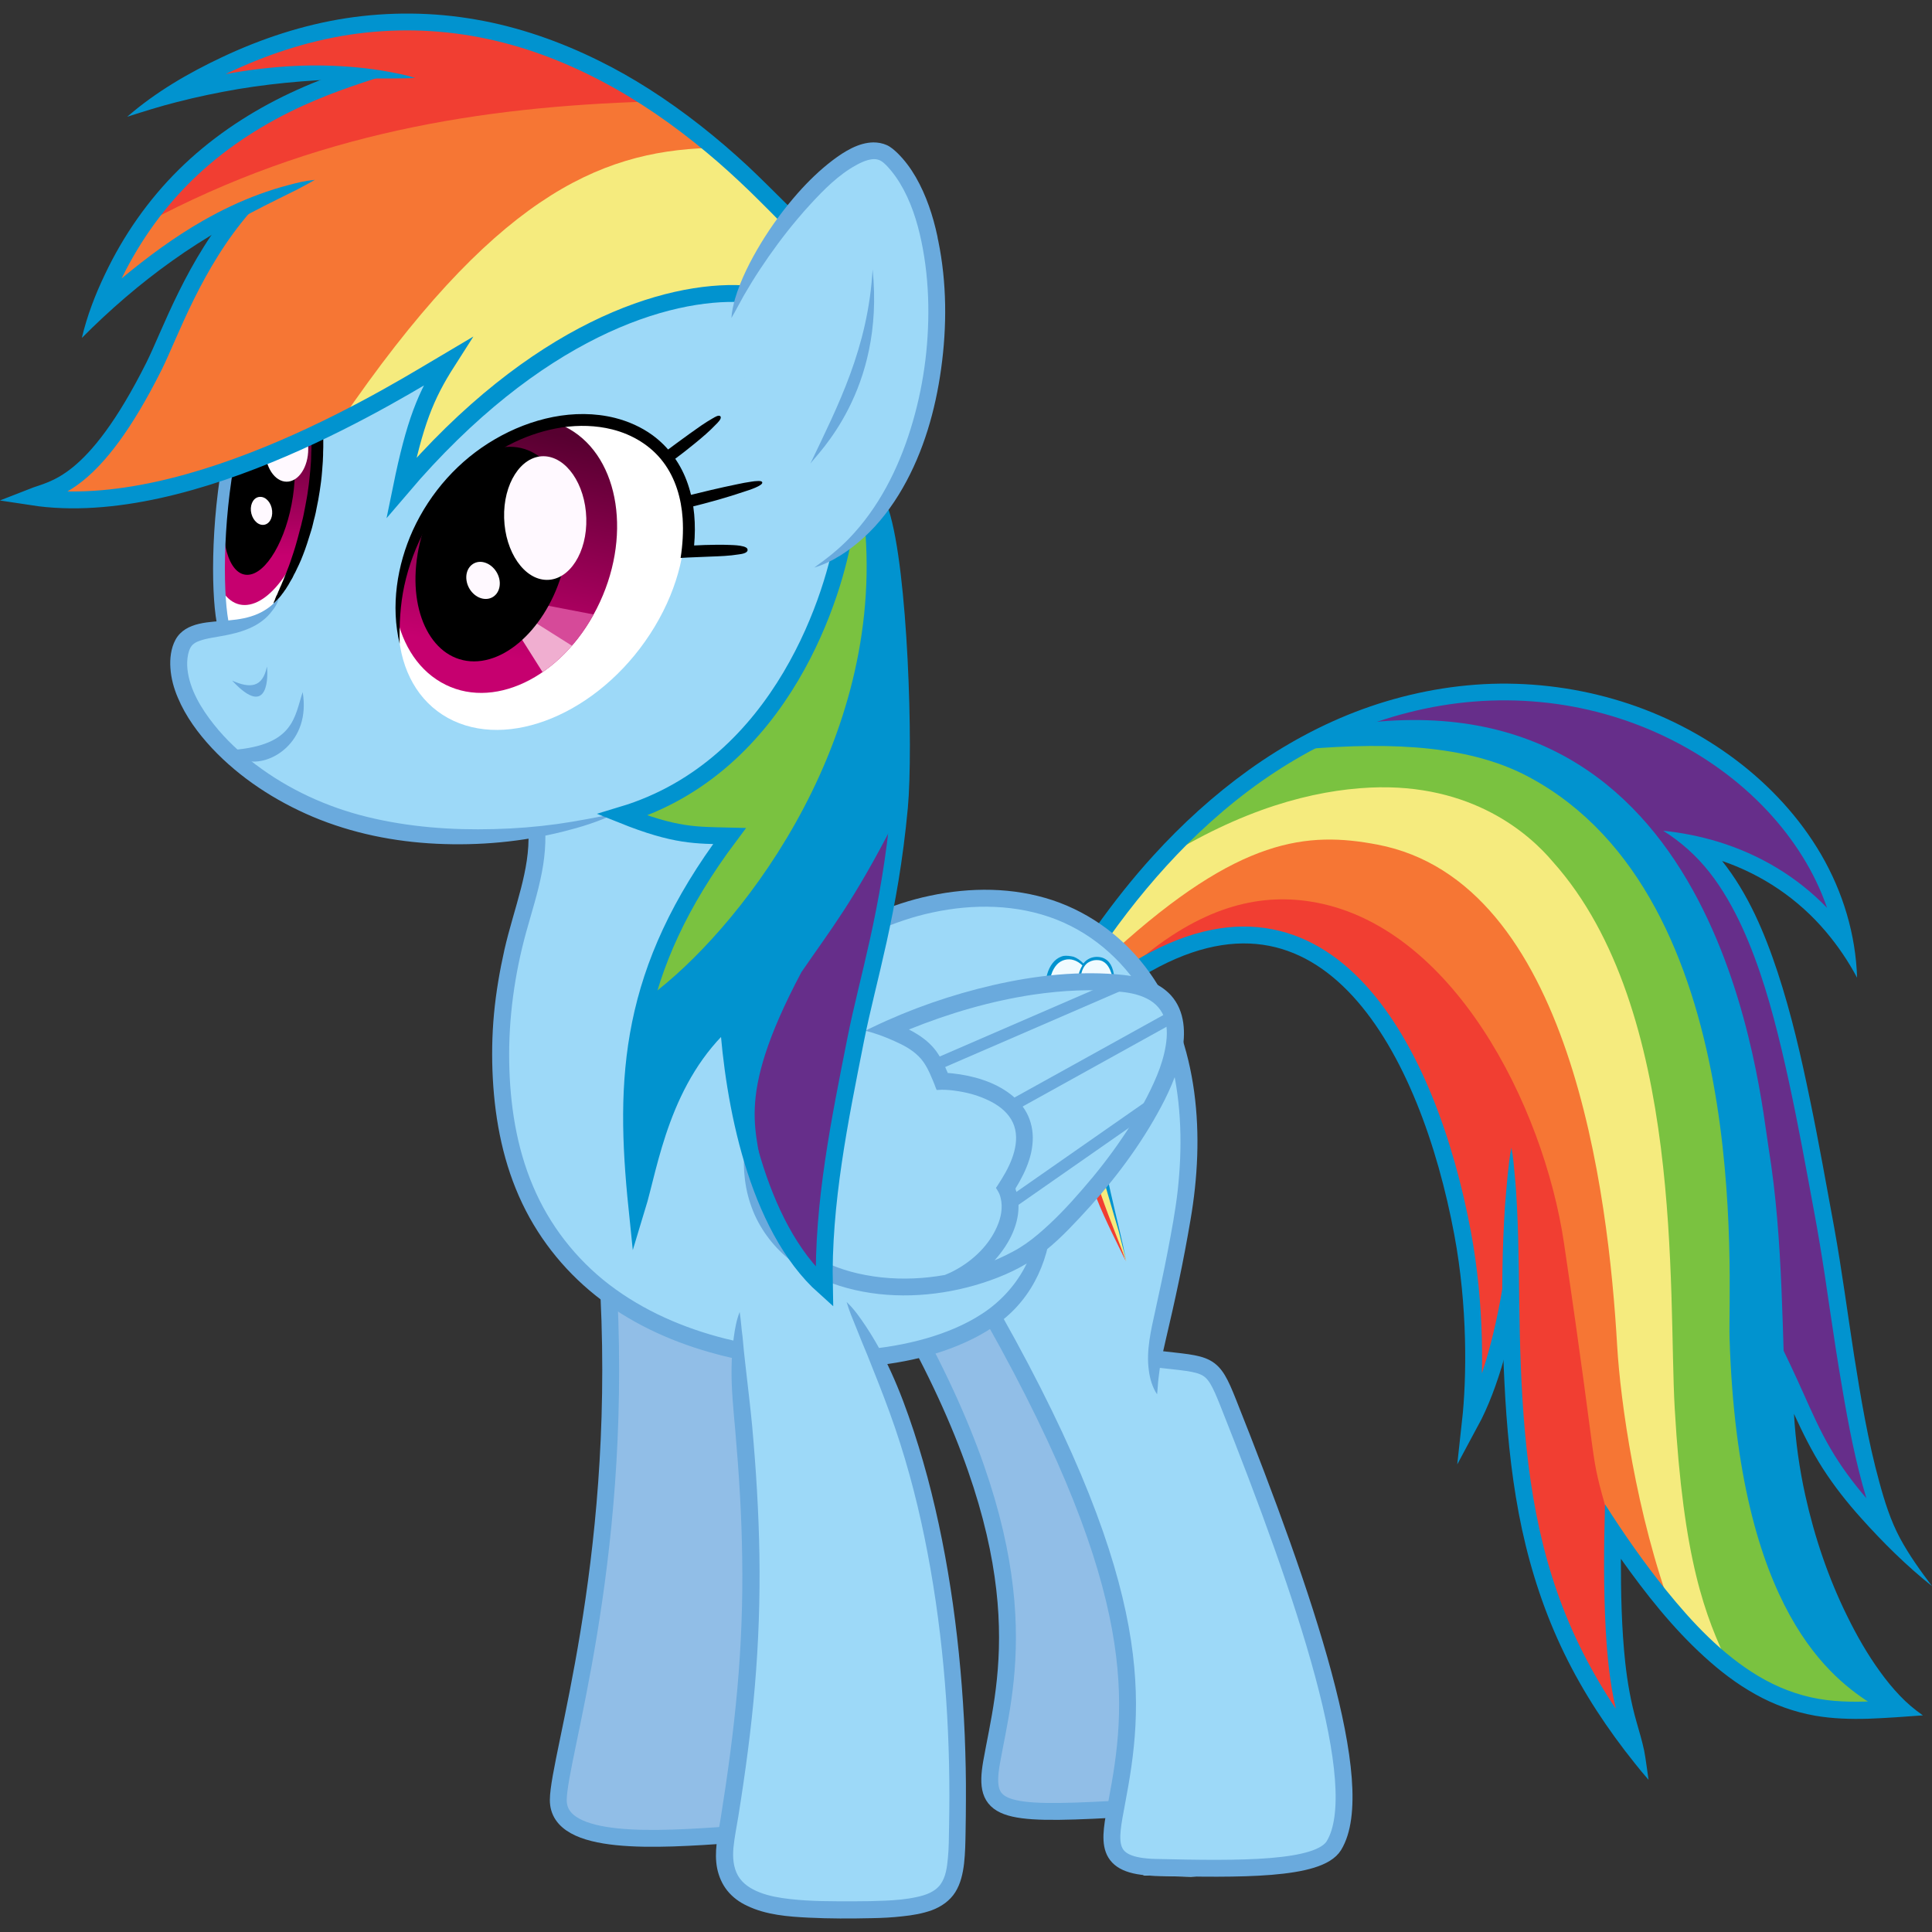 <?xml version="1.0" encoding="UTF-8"?><svg xmlns="http://www.w3.org/2000/svg" xmlns:xlink="http://www.w3.org/1999/xlink" version="1.1" viewBox="75 142.2 1145.1 1145.1"><rect x="75" y="142.2" width="1145.1" height="1145.1" fill="#333333" stroke="none"/><path id="path7431" d="m874 573.3l48.1-14.8 64-7.8 74.2 20.5 51.3 35 48.8 62.2 4.2 28.6-43.5-40.3-34.3-12.7 11.7 22.3 24 44.9 19.8 65.1 12.4 65.4 10.6 94 14.5 78.5 21.6 47.7-30.4-35.4-37.8-67.9-259.2-385.3z" fill="#662E8A"/><path id="path7429" d="m842.2 589.2l41-18.4c213.5-25.4 234.8 220 240.1 252.1 8.9 54.8 7.8 111.3 10.6 166.5l6.7 40.7 19.4 58 27.2 51.3 11.3 15.9-23 0.7-40-33.9-61.5-129-31-304.2-97.6-80.6-120.9-2.1 17.7-17z" fill="#0193CF"/><path id="path7427" d="m846.4 586.4c57-5 101.8-1.5 135.1 16.5 133.1 71.6 117.6 298.6 118.6 332 5 163.9 62.2 203 84.7 217.6-33.8 9-86.9-21-105-43.5l-25.5-206.8-60.8-195.5-161.2-56.7s-71.4 8.5-75 10.6c-3.5 2.1 50.2-53.7 50.2-53.7l38.9-20.5z" fill="#7AC240"/><path id="path7425" d="m761.5 652.9c49.7-31.5 92-42.3 125.6-43.9 60.4-2.8 94.5 27.6 108.3 44 78.2 87.4 68.3 255.6 72.2 323.8 5.2 90.3 17.8 122.9 32.5 153.5l-64-72.5-31-23.5-16-138-100.6-194.4-64-12-74.5 24.5-22.5-16 34-45.5z" fill="#F5EB7E"/><path id="path7423" d="m1066.5 1098.4c-21.8-58.5-31.1-126-33-158.5-5.2-90.1-27.3-275.2-142.1-297.1-41.5-7.9-81.7-4.3-155.4 62.6l16.5 11.5 35-19 38.5 1.5 41 16 42.5 56 26 69 10 83 1.5 51.5 21-46 4.5 81 18 74.5 33 69.5 16.5 18-7-56-1.5-63.5 35 46z" fill="#F67634"/><path id="path7404" d="m748.5 712.6c38.2-32.6 71.7-40.9 102.9-36.1 84.2 13 138.5 120.9 150.6 202.6 21.8 147.5 14.2 118.8 25.8 160.7l0.7 53.9 12 81.3-26.9-40-20.5-48.4-15.9-70-7.8-87-19.1 43.5-3.5-36.8 1.1-27.9-7.8-52-20.5-60.1-21.2-45.3-33.6-37.8-42.8-16.2-51.3 9.5-22.2 6.1z" fill="#F13E32"/><path id="path7388" d="m433 911.4l3 55.5-2.5 59.5-7 70.5-18 88.5-1.5 26 5.5 10 19 7.5 211 5-69.5-298 46.5 2 40.5 96.5 10 68.5 0.5 51-7 46 7.5 13c-7.3 7.3 15.8-0.4 23.8 6.3l41.3-4 19.5 17.3 11.5-133.5-63.5-172-39.6-21.6-63 16.5-168-10.5z" fill="#91BEE7"/><path id="path7380" d="m207.9 422.7l-1.4 23.3-3.5 43.1 3.9 24.4-23.7 4.6-2.1 12.7 8.8 31.8 19.4 21.2 43.8 35 47.4 15.6 55.9 2.8 37.8-3.2-2.5 18.4-17.7 63.6-2.5 48.1 4.9 52.3 16.3 46.3 23.7 31.8 45.8 32.4 48.5 15.3 4.5 27 4.8 41.5 1 82-2.8 52.8-12.3 82.5-1.3 16.3 5.8 13 6.8 8.8 14.5 3.5 28.5 3.8 37.5 1 30.3-4 8-10.8 6.5-10.5-0.5-17 1.5-63.3-4.5-57.5-8-46.3-8.8-44-19.2-56.6-8.3-16.5 32.8-9.3 37-14 48 96.8 17 44 9 53.5 6.5 39.5-6.5 43-2.7 28.5c-13 2.2 2.5 12.4 2.3 18.1l15.2 5.8 27.6 0.8 32.1-2.6 39.4-3.9 8.5-2.3 6-9.8 2.8-7.5 2.3-13-12.3-76.3-17.5-54.3-19.5-58.3-25.3-59.8-6.5-12.8-12.5-3.8-17.3-3.5 9-54 5-37 4.3-52-7-37.8 1.5-20.8-7.5-11.5-10.8-7-6-11.3-28.8-23-31.5-13.8-41.5-6.5-45.8 11.5-18.3 2.3 6-232 14.5-22.5 23-59 4-52.5-7-40-16-38-9.5-9-12-1.5-14 7.5-28.5 31.5-309.2 91.1-27.1 61.3z" fill="#9DD9F8"/><path id="path7274" d="m972.5 892.9c-5.3 38.5-14.4 70.8-26 92.3 2.9-26.3 3.4-69.1-4.6-112-20-107.3-80-224.7-192.4-156.7" stroke="#0193CF" stroke-miterlimit="8" stroke-width="10" fill="none"/><path id="path7402" d="m971.2 893.3l-0.4 40.7 16.6-4.9-0.7-38.9-15.5 3.1z" fill="#F13E32"/><path id="path7272" d="m732.4 697.7c14-19.7 29.5-38.4 46.6-55.5 18.1-18 38.1-34.3 60-47.6 22-13.4 45.8-23.8 70.8-30.1 25.4-6.5 51.9-8.7 78-6.2 25.7 2.4 51 9.4 74.3 20.6 22.7 10.9 43.6 25.8 60.8 44.3 15.3 16.5 27.7 35.8 35 57.1-17.8-18.5-40.1-31.7-64.6-39.2-10.6-3.2-21.5-5.4-32.5-6.5 10.5 6.6 19.7 14.8 27.4 24.6 7.8 9.9 14 21 19.3 32.4 10.6 23.2 17.6 48 23.5 72.8 6 25.3 10.9 50.8 15.6 76.3 2.3 12.7 4.8 25.4 6.9 38.2 2.1 12.5 4 25.1 5.8 37.7 2.4 16.1 4.8 32.3 7.6 48.4 3.7 21.9 7.9 43.9 14.3 65.2-7.9-9.2-15.2-19-21.3-29.5-6.2-10.6-11.2-21.9-16.2-33.1-4.7-10.5-9.6-20.9-14.6-31.2-2.4 25.9-1.2 52.1 3.1 77.8 3.8 22.6 9.9 44.8 18.2 66.2 4.7 11.9 10 23.6 16.2 34.8 6.1 11.1 12.9 21.8 21 31.6 1 1.2 2 2.4 3 3.5-12.6 0.7-25.3 1-37.8-1.2-12.6-2.2-24.6-6.9-35.5-13.4-21.6-12.9-39.2-31.7-54.9-51.1-13-16.2-25-33.3-36.1-50.8-0.7 24.7-0.9 49.5 0.4 74.2 0.9 15.8 2.4 31.6 6 47-14.4-21.5-26.2-44.6-34.7-69-8.6-24.5-13.9-50-17.1-75.7s-4.5-51.6-5.1-77.4c-0.6-25.2-0.4-50.4-1.7-75.6-0.3-6.1-0.7-12.3-1.3-18.4-0.5-5.5-0.9-11-2-16.4-1.1 5.3-1.6 10.7-2.2 16.1-0.6 6.1-1.1 12.2-1.6 18.3-0.8 12.5-1.3 25-1.5 37.4-0.4 25.6 0.2 51.3 1.7 76.9 1.6 26 4.4 52 9.9 77.5 5.5 25.4 13.7 50.2 25.1 73.6 11.3 23.3 25.7 45 41.9 65.2 2.6 3.3 5.3 6.5 8 9.6-0.9-5.8-1.5-11.6-2.6-17.3-1.2-5.7-2.9-11.3-4.5-16.9-3.3-11.5-5.4-23.3-6.7-35.2-2.2-20.4-2.6-41.1-2.6-61.6 14.7 20.7 30.6 40.9 49.4 58 9.3 8.5 19.3 16.2 30.3 22.3 11 6.2 23 10.5 35.4 12.7 10.4 1.8 21.1 2.1 31.6 1.8 10.8-0.4 21.6-1.2 32.3-2-4.9-3.4-9.5-7.3-13.6-11.6-4.3-4.5-8.2-9.3-11.8-14.3-7.4-10.2-13.7-21.2-19.3-32.6-11.3-22.8-19.5-47.1-25-71.9-3.5-15.9-5.8-32.1-6.7-48.3 5.1 11.1 10.5 22.1 17.1 32.4 6.7 10.4 14.4 20.2 22.7 29.4 12.9 14.4 26.8 28.2 42 40.3-6.8-9-13.5-18.3-18.9-28.3-5.6-10.4-9.2-21.9-12.3-33.3-6.8-24.7-11-50-15-75.3-3.9-25.1-7.2-50.3-11.7-75.3-4.7-25.5-9.2-51.1-14.5-76.5-5.2-25.3-11-50.6-19.1-75.2-7.7-23.3-17.5-46.6-32.9-65.9 24 8.2 45.2 22.6 61.5 41.9 7.1 8.4 13.3 17.5 18.5 27.3-0.8-25.7-8.4-50.8-21.3-73-12.7-21.8-30.2-40.7-50.3-55.9-20.5-15.5-43.7-27.3-68.2-34.9-24.8-7.7-50.9-11.2-76.8-10.4-26.1 0.9-51.9 6.1-76.4 15-24.1 8.8-46.8 21.2-67.6 36.1-20.6 14.8-39.5 32-56.5 50.7-12.3 13.5-23.6 27.8-34.1 42.6 2.5 1.9 5.2 3.8 7.9 5.8z" fill="#0193CF"/><path id="path7268" d="m562.5 710.6c20.4-12 42-22.7 65.3-27.6 24.2-5.2 50-4.9 73.3 4.2 23.4 9.2 42.2 26.8 54.3 48.6 12.6 22.6 18.1 48.5 19.1 74.2 0.5 12.7-0.1 25.5-1.5 38.1-1.4 12.2-3.7 24.3-6 36.3-2.2 11.6-4.8 23.2-7.3 34.8-2.5 11.4-5.4 23.4-3.8 35.1 0.6 4.9 2.1 10.2 4.9 14.3 0.3-2.4 0.4-4.8 0.6-7.2 0.3-2.7 0.6-5.4 1-8.1 0.9-5.6 2.2-11.2 3.5-16.8 2.7-11.5 5.3-22.9 7.7-34.4 2.6-12.2 4.9-24.5 7-36.8 4.3-25 5.6-50.7 2.2-75.9-3.4-25.1-11.6-49.9-26.4-70.7-14.2-19.9-34.2-35.1-57.4-42.9-23.5-7.8-48.8-7.8-72.8-2.7-23.5 4.9-45.3 15.3-65.9 27.2-0.9 0.5-1.9 1.1-2.8 1.7 1.7 2.9 3.3 5.7 5 8.6z" fill="#6AAADD"/><g id="g7252" transform="matrix(.863 -.107 .266 1.173 -151.29 -67.301)"><path id="path3059" d="m774.4 776.3c-0.3 2.1-0.7 4.2-1 6.3 0.5 3 1 5.9 1.5 8.9 1.7 2.3 3.5 4.5 5.2 6.7 2.1 0.4 4.2 0.8 6.2 1.1 2.1-0.8 4.1-1.7 6.1-2.7 1.7-1.9 3.3-4 4.8-6.1 0.9-3 1.8-6 2.6-9.2 0-2.3 0.1-4.7 0.1-7-0.3-2.2-0.6-4.4-0.8-6.7l-1.8-4.5c-0.3-0.3-0.5-0.7-0.8-1-0.4-0.5-0.8-1.1-1.2-1.7-1-0.4-2.1-0.9-3.3-1.4 0.7-1.2 1.5-2.4 2.2-3.6 0.1-0.2 0.2-0.5 0.3-0.7 0.8-1.9 1.6-3.9 2.3-5.9 0-2.9 0-5.8 0.2-8.7-0.6-0.6-1.3-1.2-2-1.9l-2.1-2.1c-1-0.3-2.1-0.7-3.2-1.2-1.4 0-2.8 0-4.3-0.1-2.1 0.8-4.2 1.6-6.4 2.3l-4.5-3.3c-2.7-0.6-5.5-1.3-8.4-1.9-3.5 2-7 4-10.4 6-0.6 1-1.1 2.1-1.7 3.1-1 1.8-2 3.7-2.9 5.5v5.6c1 2.1 2 4.1 3 6.2 0.3 0.3 0.7 0.5 1 0.8 1.6 1.1 3.1 2.3 4.7 3.4 1.1 0.4 2.1 0.7 3.2 1.1-1.1 1.3-2.2 2.7-3.3 4-0.3 0.4-0.6 0.7-0.9 1.1-1.2 3.1-2.5 6.1-3.6 9.2 0.3 1.8 0.7 3.6 1 5.4 1.2 0.9 2.3 1.8 3.5 2.7 1.8-0.3 3.6-0.5 5.5-0.8 2.3-1.7 4.6-3.3 6.9-5 0.7-1.3 1.5-2.6 2.3-3.9z" fill="#F1FBFF"/><path id="path3874" d="m758.4 761.9l-3-2.7c-0.6-0.5-1.1-1-1.7-1.5-0.8-1.5-1.5-3-2.3-4.5-0.4 0.7-0.9 1.5-1.3 2.2-0.8 1.5-1.6 2.9-2.4 4.4-1.6 3.1-3 6.2-4.3 9.4-5.1 12.8-7.9 26.5-9.1 39.6-0.2 2.7-0.4 5.4-0.5 8-0.4 9.9 0.1 19.1 1.2 27.2 4.5-9.1 9.9-16.2 15.8-20.5-0.6 4.8-0.7 9.7-0.4 14.5s1 9.5 2 14.2c1.3 6.3 3.2 12.4 5.2 18.6 1.5 4.5 3 9 4.6 13.7 0.1 0.3 0.2 0.7 0.3 1 0-0.2-0.1-0.5-0.1-0.7-0.4-4.9-1.1-9.6-2-14.3-0.3-1.3-0.5-2.7-0.8-4-0.5-5-1.2-10-2.1-15.1-0.4-2.2-0.8-4.5-1.2-6.7 0.3-10.5 0.4-21.3 0.6-32.2v-1.5c-0.9 0.6-1.7 1.2-2.6 1.8-4 2.8-7.8 5.8-11.4 8.9 0.5-2.4 1-4.9 1.6-7.3 0.6-2.7 1.2-5.3 1.8-8 2.9-12.9 6.2-25.7 10-38.3 0.9-2.2 1.5-4.2 2.1-6.2z" fill="#F13E32"/><path id="path3872" d="m758 761.3c1.7 0.8 3.4 1.6 5.1 2.5-1.2 1.3-2.3 2.6-3.5 3.9l-0.3 0.3c-1 2-2 4-3 6.1-0.3 2-0.6 3.9-0.9 5.9 0.5 1.4 1.1 2.9 1.6 4.3 1.2 0.7 2.5 1.3 3.7 2-2.1 6.2-4.2 12.5-6.2 18.8-0.7 2.1-1.3 4.3-2 6.4 3.8-2.6 7.7-5 11.6-7.4 0.1-0.1 0.2-0.2 0.4-0.2v0.2c-0.4 2.6-0.8 5.1-1.3 7.7-0.7 4.1-1.3 8.1-1.9 12.1-0.2 4.3-0.5 8.5-0.7 12.7 0.4 4.8 0.7 9.6 1 14.4 0.2 3.8 0.3 7.6 0.4 11.3 0.3 2.7 0.5 5.4 0.6 8.1 0 0.9 0.1 1.7 0.1 2.6 0.1 3.4 0.2 6.7 0.1 10.2v2.4c-1-5.1-2-9.9-3.1-14.9-1.3-6.2-2.6-12.5-3.6-19-1-6.4-1.7-13-1.7-19.5s0.5-13 1.8-19.3c-5.3 4.6-10.4 9.4-15.1 14.5 0.2-4.1 0.5-8.3 1-12.5 0.3-2.6 0.6-5.3 1-7.9 1.9-12.8 5.3-25.8 11.5-38.8 0.7-1.5 1.5-3 2.2-4.5 0.4-1 0.7-1.6 1.2-2.4z" fill="#F5EB7E"/><path id="path3870" d="m762.8 885.4c0.2-5.1 0.3-10 0.2-15.2-0.1-6.4-0.2-12.9-0.2-19.5 0-6.8 0.2-13.6 0.8-20.3 0.6-6.6 1.7-13.1 3.4-19.2 0.8-2.7 1.6-5.3 2.6-7.8 1.1-2.7 2.3-5.3 3.7-7.7-4.2 2.7-8.4 5.4-12.6 8.2 3.1-5.1 6.3-10.1 11-14.9 1.8-1.9 1.6-1.6 2.4-2.4-0.8-3.5-0.3-7.1 0.4-10.6-1.9 2.8-3.8 5.1-6.1 6.9s-5 2.9-8.3 3.2c-2.6 6.4-4.8 12.8-6.6 19.1-0.8 2.7-1.5 5.3-2.1 7.9 0 0.2-0.1 0.3-0.1 0.5 0.3-0.2 0.5-0.4 0.8-0.6 3.8-2.8 7.7-5.4 11.7-8-0.6 2.3-1.2 4.5-1.6 6.8-1.3 6.6-2 13.2-2.2 19.8s0.1 13 0.6 19.4c0.5 6.5 1.2 12.9 1.7 19.3 0.1 5 0.4 9.9 0.5 15.1z" fill="#0193CF"/><path id="path3876" d="m767.3 731.6c-0.6 0-1.2 0.1-1.8 0.2-2.4 0.4-4.7 1.3-6.8 2.7s-3.8 3.1-5.2 5c-0.4 0.5-0.7 1.1-1.1 1.7-2 3.5-2.6 7.6-1.6 11.4 0.6 2.2 1.8 4.5 3.8 6.5 1.9 1.9 4.4 3.6 7.7 4.8-0.8 0.8-1.6 1.8-2.2 2.6-0.3 0.4-0.5 0.7-0.7 1-2.8 4.2-4.2 7.8-4.4 10.8-0.3 3.5 0.8 6 2.9 7.2s5 1.1 8-0.4c2.5-1.2 5.2-3.5 7.7-6.7-1 5.4-0.1 11.9 2.6 16.1 2 3.1 4.6 4.7 7.2 5.2s5.4-0.1 7.8-1.7 4.5-3.9 6.1-6.8 2.5-6.1 2.9-9.2c0.5-3.6 0.4-7.7-0.1-11.4-0.3-1.8-0.6-3.6-1.1-5.1s-1-2.9-1.8-4c-1.1-1.5-2.4-2.6-4.4-3 1-1.5 1.7-2.9 2.4-4.3 0.9-2 1.6-4 2-5.7s0.7-3.3 0.8-4.7c0.2-2.8-0.3-4.8-1.4-6.3-0.7-1-1.7-1.7-2.9-2.3s-2.7-0.9-4.3-1.1c-3.2-0.3-7 0.3-10.1 2.4-1.6-1.7-3.5-3.1-5.6-3.9-2.2-0.6-4.4-1-6.4-1zm11 5.8c-1.1 0.9-2.1 1.9-3 3-0.9 1.2-1.6 2.5-1.8 3.8-0.4 2.6 1 5.5 4.3 7.1-2.3 2.2-3.9 4.5-4.9 6.7-1.4 3.2-1.6 6.2-1 8.7 1.3 5.3 6.1 8.7 10.6 7.2 1.1-0.3 2-1 2.7-1.9 1.5-2.1 1.5-4.6 1-6.8-0.3-1.3-0.8-2.5-1.4-3.4 0.4 1.3 0.6 2.4 0.8 3.5 0.3 2.6 0 4.4-0.8 5.7s-2 1.9-3.4 1.9c-2.8 0-6.2-2.3-7.4-6.3-0.7-2.4-0.7-5.3 0.8-8.7 1-2.3 2.6-4.7 5-7.3-0.8-0.2-1.6-0.6-2.3-1-1.7-1.1-2.4-2.6-2.4-4.3s0.8-3.5 2-5c1.5-1.9 3.7-3.5 6-4.1 2.9-0.8 4.8-0.7 6.7-0.4 2.1 0.3 3.7 1.2 4.8 2.5 1.4 1.7 2 4.1 2 6.9s-0.6 6.2-2.1 9.4v0.1c-0.9 1.9-1.8 3.1-2.8 4.5 0.1 0.1 0.3 0.2 0.4 0.2 1.7 0.8 3 1.7 4 2.9 1 1.1 1.7 2.4 2.2 3.9s0.9 3.1 1.2 4.9c0.3 2.7 0.4 5.3 0.3 8.1-0.1 0.7-0.1 1.4-0.2 2.1-0.3 2.3-1 4.5-1.9 6.5s-2 3.9-3.4 5.4c-2.7 3-6 4.8-8.8 5-3.9 0.2-7.7-2.8-10.1-8.9-1-2.6-1.3-5.5-1.1-8.2 0.2-2.8 0.8-5.4 1.6-7.5-2.7 4.8-5.7 8-8.6 9.8s-5.7 2.1-7.7 1.3-3.3-2.8-3.3-5.8 1.4-6.9 4.7-11.4c1-1.3 2.2-2.7 3.5-4.2-3.3-1-6-2.5-8-4.3-2.4-2.2-3.8-5-4-8.1s0.7-6.5 3-9.9l0.6-0.9c1.5-2 3.3-3.5 5.2-4.6s4-1.7 6.1-1.9c2.1-0.2 4.1 0 6 0.7 1.8 0.6 3.5 1.7 4.9 3.1z" fill="#0193CF"/></g><path id="path7254" d="m388.2 635.4c0.5 11.3-1.6 22.4-4.4 33.3-3.1 12.1-7 24-9.8 36.3-2.8 12.5-5 25.2-6.2 38s-1.4 25.8-0.7 38.6c1.4 25.5 6.4 50.8 17.5 74 10.8 22.6 27 42.2 47.1 57.3 20.3 15.2 44 25.6 68.4 32 0.7 0.2 1.5 0.4 2.2 0.6 24.6 6.2 50.3 8.5 75.6 7.3 25.2-1.2 51.2-5.8 73.9-17.2 11-5.5 21.1-12.7 28.8-22.3 7.8-9.6 13-21.1 15.7-33.2 2.1-9.6 2.7-19.4 2.1-29.2-0.6-8.8-1.9-17.8-4.5-26.3 0.2 11.3 0.4 22.6-1 33.8-1.5 12.3-4.8 24.4-10.7 35.3-5.9 11-14.6 20.3-25 27.1-10.2 6.7-21.6 11.3-33.3 14.7-24.6 7-50.8 8.6-76.3 6.8-14.4-1-28.8-3.2-42.8-6.7-24.6-6.2-48.4-16.5-68.7-32-19.9-15.3-35.5-35.4-45.2-58.4-9.9-23.3-13.7-48.7-14.1-73.9-0.4-25.7 3.2-51.6 10-76.4 3.3-11.9 7.1-23.7 9.4-35.8 1.1-5.7 1.8-11.6 2-17.4 0-0.5 0.1-6.8 0-6.8-0.9 0-1.8 0.1-2.8 0.1-2.4 0.2-4.8 0.3-7.2 0.4z" fill="#6AAADD"/><path id="path7382" d="m684.5 818l-10.3 67.5 30.4-16.6 25.1-26.2 25.5-37.1 18-48.9-6.5-21.6-27.2-9.6-57.1 0.4 13.3 84.6-11.2 7.5z" fill="#9DD9F8"/><path id="path7384" d="m745.3 727.9l22.3 53.8 4.8-23.3 0.3-17.5-12.8-11.8h-14.3l-0.3-1.2z" fill="#9DD9F8"/><path id="path7258" d="m526.4 785.9c-2.4 4.7-4.3 9.8-5.8 14.8-1.8 5.7-3.1 11.6-3.9 17.6-1.6 12.3-1 25 2.9 36.9 0.6 1.8 1.2 3.5 1.9 5.2 4.8 11.5 12.6 21.5 22.4 29.1 9.7 7.6 21.2 12.9 33.1 16.1 24.6 6.7 51.4 5.4 75.8-1.6 12.1-3.5 24.2-8.4 34.7-15.4 10.2-6.7 19-15.6 27.3-24.5 17.6-18.7 33.7-39.4 46.2-61.9 6.2-11.1 11.7-23 14.4-35.5 2.5-11.8 2.1-25.2-6.4-34.6-7.1-7.7-17.7-10.9-27.8-12-25.9-2.8-52.4 0.2-77.7 6-24.7 5.7-48.9 14.1-71.7 25.1-1.3 0.6-2.6 1.2-3.9 1.9 5.9 1.5 11.6 3.6 17.1 6.1 5.2 2.3 10.4 5 14.4 9 4.1 4 6.4 9.3 8.6 14.6 0.6 1.4 1.1 2.7 1.6 4.1 0.1 0.3 0.2 0.6 0.4 1 0.2 0.5 0.4 0.3 0.9 0.3 0.8 0 1.5-0.1 2.3-0.1 2.7 0 5.4 0.2 8 0.6 6 0.8 12 2.3 17.5 4.7 5.4 2.3 10.7 5.5 14.3 10.3 7.7 10.1 3.6 23.2-1.9 33.2-1.5 2.7-3.1 5.3-4.8 7.9l-0.6 0.9c-0.3 0.4-0.5 0.4-0.2 0.9 0.4 0.6 0.8 1.2 1.1 1.8 0.7 1.2 1.2 2.5 1.5 3.9 1.4 5.6 0.2 11.6-2.1 16.8-4.7 11-14 19.9-24.3 25.6-2.3 1.3-4.7 2.4-7.2 3.4-0.5 0.2-0.8 0.1-0.7 0.6 0.2 0.5 0.4 1.1 0.6 1.6 0.9 2.5 1.8 5 2.8 7.4 10.7-4 20.5-10.7 28-19.3 8-9.1 14.3-21.1 13.4-33.5-0.1-1.4-0.3-2.8-0.6-4.1-0.1-0.7-0.3-1.4-0.5-2.1s-0.8-1.7-0.5-2.3c1.7-2.7 3.2-5.5 4.6-8.3 2.6-5.4 4.7-11.3 5.3-17.3 0.7-5.9-0.1-11.8-2.5-17.2-2.3-5.1-6-9.4-10.4-12.8-9.7-7.5-22.4-11.1-34.4-12.4-0.7-0.1-1.5-0.1-2.3-0.2-0.4 0-0.6 0.1-0.7-0.4-0.1-0.3-0.3-0.6-0.4-0.9-0.6-1.4-1.2-2.8-1.9-4.2-1.2-2.5-2.6-4.9-4.2-7.2-3.4-4.7-7.9-8.3-12.9-11.2-1.1-0.7-2.3-1.3-3.5-1.9 23.7-9.6 48.5-16.9 73.9-20.7 17.3-2.5 34.9-3.5 52.3-1.6 5.8 0.6 11.9 2 16.9 5.1 4.8 3 8 7.6 9.2 13.1 1.2 5.9 0.4 12.1-0.9 17.9-1.4 6.1-3.6 12-6.2 17.7-5.2 11.6-11.8 22.6-19 33.1-7.2 10.6-15.1 20.7-23.5 30.3-8.1 9.4-16.7 18.5-26.2 26.5-4.6 3.9-9.5 7.4-14.8 10.2-5.6 3-11.4 5.6-17.3 7.7-23.6 8.5-50 10.9-74.5 5.3-11.3-2.6-22.3-7-31.7-13.9-9.4-6.8-16.8-16-21.4-26.7-4.9-11.4-6.8-23.9-7-36.3-0.2-11.5 1.4-22.7 2.7-34.1 0.2 0.1 0.2 0 0.2-0.1z" fill="#6AAADD"/><path id="path7378" d="m517.2 823.3l10.3-86.6 45.3-92.6 33.2-19.4-1.4 42.8-17.3 67.2-18.7 88.7-3.9 36.8-2.5 41.7-11.7-13.1-23-41.7-10.3-23.8z" fill="#662E8A"/><path id="path7374" d="m583.3 457.5l12.7-12.1 8.5 33.5 5 86.5-4 63c-24.6 48.3-38.9 65.7-55.5 90-41.6 78.3-24.4 94.8-23.1 123.8l-15.3-57.5-5.7-36.1-21.9 24.5-26.5 60.8-4.2 18-3.2-52 3.2-60.5 10.3-19.8 53.7-68.6 41.4-68.9 24.6-124.6z" fill="#0193CF"/><path id="path7372" d="m588 458.9c9.1 129.1-77.5 236.4-127.5 273.5l15.5-46.5 32-45.5-28.5-4.5-25.5-8-4.5-2.5 33-15 38.5-37 27-38.5 20-50s11.8-20.5 10.8-20.5 2.5-2 2.5-2l6.7-3.5z" fill="#7AC240"/><path id="path7135" d="m460.3 518c-30.7 47.1-84.4 69.3-119.9 49.7-35.5-19.7-39.4-73.8-8.7-120.9v-0.1c30.7-47.1 84.4-69.3 119.9-49.7 35.5 19.7 39.4 73.9 8.7 121z" fill="#fff"/><defs><path id="SVGID_1_" d="m460.3 518c-30.7 47.1-84.4 69.3-119.9 49.7-35.5-19.7-39.4-73.8-8.7-120.9v-0.1c30.7-47.1 84.4-69.3 119.9-49.7 35.5 19.7 39.4 73.9 8.7 121z"/></defs><clipPath id="SVGID_2_"><use overflow="visible" xlink:href="#SVGID_1_"/></clipPath><linearGradient id="path7135-2_1_" y2="1031.1" gradientUnits="userSpaceOnUse" x2="721.92" gradientTransform="matrix(.667 .386 .412 -.811 -512.96 954.33)" y1="887.47" x1="760.47"><stop stop-color="#C6006F" offset="0"/><stop stop-color="#570030" offset="1"/></linearGradient><path id="path7135-2" d="m428.7 502.9c-21 41.4-62.4 61-92.3 43.7-30-17.3-37.2-64.9-16.2-106.3v-0.1c21-41.4 62.4-61 92.3-43.7 30 17.3 37.3 64.9 16.2 106.4v0z" fill="url(#path7135-2_1_)" clip-path="url(#SVGID_2_)"/><path id="path7316" d="m272.9 392.3l52.3-26.5 11-2.5-17.7 36.4-3.9 30.1 33.9-35 52.3-44.5 44.2-20.2 50.9-14.1 17.7-0.4 21.6-36.8 7.8-7.4-50.5-46.4-22.6-8.8-57.3 21.9-126.2 82.7-3.5 26.5-10 45z" fill="#F5EB7E"/><defs><path id="SVGID_3_" d="m428.7 502.9c-21 41.4-62.4 61-92.3 43.7-30-17.3-37.2-64.9-16.2-106.3v-0.1c21-41.4 62.4-61 92.3-43.7 30 17.3 37.3 64.9 16.2 106.4v0z"/></defs><clipPath id="SVGID_4_"><use overflow="visible" xlink:href="#SVGID_3_"/></clipPath><path id="path7194" d="m373.6 498.1l59.8 36.6-29.6 17.3-29.1-46.1-1.1-7.8z" fill="#F0AED0" clip-path="url(#SVGID_4_)"/><defs><path id="SVGID_5_" d="m428.7 502.9c-21 41.4-62.4 61-92.3 43.7-30-17.3-37.2-64.9-16.2-106.3v-0.1c21-41.4 62.4-61 92.3-43.7 30 17.3 37.3 64.9 16.2 106.4v0z"/></defs><clipPath id="SVGID_6_"><use overflow="visible" xlink:href="#SVGID_5_"/></clipPath><path id="path7192" d="m374.8 500.2l52.3 33 16.4-23.6-63-12.1-5.7 2.7z" fill="#D64A99" clip-path="url(#SVGID_6_)"/><defs><path id="SVGID_7_" d="m460.3 518c-30.7 47.1-84.4 69.3-119.9 49.7s-39.4-73.8-8.7-120.9v-0.1c30.7-47.1 84.4-69.3 119.9-49.7s39.4 73.9 8.7 121z"/></defs><clipPath id="SVGID_8_"><use overflow="visible" xlink:href="#SVGID_7_"/></clipPath><path id="path7187" d="m410.7 470.6c-5.9 35.1-30.4 63.5-54.7 63.6-24.4 0-39.3-28.4-33.5-63.5v-0.1c5.9-35.1 30.4-63.5 54.7-63.6 24.4 0.1 39.4 28.5 33.5 63.6z" clip-path="url(#SVGID_8_)"/><path id="path7210" d="m224.5 510.2c9.3-4.6 16.6-13.9 21.9-26l10.1-24.2 6.7-27.1 1.2-24.7-1.2-7.9-27 12.7-28.3 6.9-0.7 11.8-1.7 33.4-0.7 18.3-0.4 9.8 0.6 10.1 1 6.1 0.6 3.7 17.9-2.9z" fill="#fff"/><defs><path id="SVGID_9_" d="m224.8 510.3c9.6-5 16.5-14.2 21.6-26.1l10.1-24.2 6.7-27.1 1.2-24.7-1.2-7.9-27 12.7-28.3 6.9-0.7 11.8-1.7 33.4-0.7 18.3-0.4 9.8 0.6 10.1 1 6.1 0.6 3.7 18.2-2.8z"/></defs><clipPath id="SVGID_10_"><use overflow="visible" xlink:href="#SVGID_9_"/></clipPath><linearGradient id="path7212_1_" y2="659.75" gradientUnits="userSpaceOnUse" x2="264.78" gradientTransform="matrix(1.073 0 .185 -.998 -166.6 1050.8)" y1="580.37" x1="265.3"><stop stop-color="#C6006F" offset="0"/><stop stop-color="#570030" offset="1"/></linearGradient><path id="path7212" d="m261 439.1c-6.3 34.1-24.7 61.7-41 61.7s-24.4-27.6-18.1-61.7 24.7-61.7 41-61.7c16.3-0.1 24.4 27.6 18.1 61.7z" fill="url(#path7212_1_)" clip-path="url(#SVGID_10_)"/><defs><path id="SVGID_11_" d="m224.8 510.3c9.6-5 16.5-14.2 21.6-26.1l10.1-24.2 6.7-27.1 1.2-24.7-1.2-7.9-27 12.7-28.3 6.9-0.7 11.8-1.7 33.4-0.7 18.3-0.4 9.8 0.6 10.1 1 6.1 0.6 3.7 18.2-2.8z"/></defs><clipPath id="SVGID_12_"><use overflow="visible" xlink:href="#SVGID_11_"/></clipPath><path id="path7214" d="m248.6 436.6c-3.8 25.5-15.9 46.2-27 46.3s-17-20.7-13.2-46.2c3.8-25.5 15.9-46.2 27-46.3s17 20.7 13.2 46.2z" clip-path="url(#SVGID_12_)"/><path id="path7146" d="m237.1 499.8c0.1 0 0.1-0.1 0 0 0.1-0.1 0.1-0.1 0.2-0.1s0.1-0.1 0.1-0.1 0.1-0.1 0.2-0.1 0.1-0.1 0.2-0.2 0.2-0.1 0.2-0.2l0.3-0.3 0.3-0.3s0.2-0.2 0.4-0.4l0.4-0.4s0.3-0.3 0.4-0.5 0.3-0.3 0.5-0.5c0.2-0.2 0.3-0.4 0.5-0.6s0.4-0.5 0.6-0.7c0.2-0.2 0.4-0.5 0.6-0.8s0.4-0.6 0.7-0.9c0.2-0.3 0.5-0.7 0.7-1 0.2-0.4 0.5-0.7 0.8-1.1s0.5-0.8 0.8-1.3c0.3-0.4 0.6-0.9 0.9-1.4s0.6-1 0.9-1.6c0.3-0.5 0.6-1.1 1-1.7s0.7-1.2 1-1.9c0.3-0.7 0.7-1.4 1.1-2.1s0.7-1.5 1.1-2.3 0.8-1.6 1.2-2.5l1.2-2.7s0.8-1.9 1.2-3c0.4-1 0.8-2.1 1.2-3.2s0.8-2.3 1.2-3.5 0.8-2.5 1.2-3.8c0.4-1.2 0.8-2.5 1.2-3.8s0.8-2.7 1.1-4.1 0.7-2.9 1.1-4.4 0.7-3.1 1-4.7c0.3-1.6 0.7-3.3 1-5s0.6-3.5 0.9-5.4c0.3-1.8 0.5-3.7 0.8-5.7s0.4-4 0.6-6c0.1-1.4 0.2-2.7 0.3-4s0.2-2.5 0.2-3.7c0.1-1.2 0.1-2.3 0.1-3.4s0.1-2.1 0.1-3.1v-2.8-2.5-2.3c0-0.7 0-1.4-0.1-2 0-0.6 0-1.2-0.1-1.7s0-1-0.1-1.5c0-0.4 0-0.8-0.1-1.2s0-0.7-0.1-1v-0.7-0.5-0.3-0.1l-7 0.5v0.1s0 0.2 0 0.3v0.5s0 0.4 0 0.7c0 0.3 0 0.6 0.1 0.9 0 0.3 0 0.7 0.1 1.2s0 0.9 0.1 1.4c0 0.5 0 1.1 0.1 1.7s0 1.2 0.1 1.9 0 1.4 0 2.2v2.5 2.7c0 1 0 2-0.1 3 0 1-0.1 2.1-0.1 3.3s-0.1 2.3-0.2 3.6c-0.1 1.2-0.2 2.5-0.3 3.8-0.2 2-0.4 3.9-0.6 5.8s-0.4 3.7-0.7 5.5c-0.2 1.8-0.5 3.5-0.8 5.2s-0.6 3.3-0.9 4.9-0.6 3.1-0.9 4.6-0.6 2.9-1 4.3c-0.3 1.4-0.6 2.7-1 4-0.3 1.3-0.7 2.5-1 3.8s-0.7 2.5-1 3.7-0.7 2.3-1 3.5c-0.3 1.1-0.7 2.2-1 3.2s-0.7 2-1 3c-0.3 0.9-0.6 1.9-0.9 2.7-0.3 0.9-0.6 1.7-0.9 2.5s-0.6 1.6-0.9 2.3-0.5 1.4-0.8 2.1-0.5 1.3-0.8 1.9c-0.2 0.6-0.5 1.2-0.7 1.8s-0.5 1.1-0.7 1.6-0.4 1-0.6 1.5-0.4 0.9-0.6 1.3-0.4 0.8-0.5 1.2c-0.2 0.4-0.3 0.8-0.5 1.1s-0.3 0.7-0.4 1c-0.1 0.3-0.3 0.6-0.4 0.9s-0.2 0.6-0.4 0.8-0.2 0.5-0.3 0.7c-0.1 0.2-0.2 0.4-0.3 0.7-0.1 0.2-0.2 0.4-0.2 0.6-0.1 0.2-0.2 0.4-0.2 0.5-0.1 0.2-0.1 0.3-0.2 0.5-0.1 0.1-0.1 0.3-0.2 0.4s-0.1 0.2-0.1 0.3-0.1 0.2-0.1 0.3-0.1 0.2-0.1 0.2c0 0.1-0.1 0.1-0.1 0.2s0 0.1-0.1 0.1c0.2-0.1 0.2 0 0.1 0.1 0.1-0.1 0.1-0.1 0 0z"/><path id="path7126" d="m240.2 497.2c-3.7 3.6-7.5 6.7-12.3 8.8-5.4 2.4-11.4 3.4-17.3 3.9-10.8 1.1-25.6 0.5-31.6 11.5-2.7 5-3.4 11.2-3 16.7 0.4 6.1 2 12 4.4 17.6 4.7 11.2 12 21.1 20.2 29.9 16.6 17.7 37.6 31.3 59.8 40.7 23.3 9.8 48.2 14.8 73.4 16 25.1 1.2 50.5-1.1 74.9-7.2 10.4-2.6 20.9-5.8 30.6-10.5-11.3 2.1-22.6 4.4-34 6-12.4 1.7-24.9 2.7-37.5 3-25.1 0.7-50.6-1.2-75.1-7.2-23.8-5.8-46.5-16.2-66.1-31-9.2-6.9-17.7-14.8-24.9-23.9-7.4-9.3-14.3-20.6-15.6-32.7-0.3-2.9-0.2-5.9 0.4-8.8 0.6-2.5 1.4-4.9 3.6-6.4 1.8-1.3 4.1-1.9 6.2-2.5 3.1-0.8 6.3-1.2 9.4-1.8 11.5-2 23.6-5.3 30.8-15.3 1.6-1.9 2.9-4.3 3.7-6.8z" fill="#6AAADD"/><path id="path7167" d="m207.6 514c-3.9-15.7-4.7-60.8 4-104.6" stroke="#6AAADD" stroke-width="7" fill="none"/><defs><path id="SVGID_13_" d="m224.8 510.3c9.6-5 16.5-14.2 21.6-26.1l10.1-24.2 6.7-27.1 1.2-24.7-1.2-7.9-27 12.7-28.3 6.9-0.7 11.8-1.7 33.4-0.7 18.3-0.4 9.8 0.6 10.1 1 6.1 0.6 3.7 18.2-2.8z"/></defs><clipPath id="SVGID_14_"><use overflow="visible" xlink:href="#SVGID_13_"/></clipPath><path id="path7218" d="m257.7 408.3c0 10.7-5.7 19.4-12.8 19.4s-12.8-8.7-12.8-19.4c0-10.7 5.7-19.4 12.8-19.4s12.8 8.7 12.8 19.4z" fill="#FFF9FF" clip-path="url(#SVGID_14_)"/><path id="path7136" d="m213 586.7c36.3-2.9 36.5-19.5 41.4-34.3 5 29.9-19.7 44.4-33.5 40.6-3.5-1-6.3-3.1-7.9-6.3z" fill="#6AAADD"/><path id="path7138" d="m212.6 545.6c10.7 4.8 18.1 4.1 20.6-8.3 0.7 4.5 1.4 32-20.6 8.3z" fill="#6AAADD"/><path id="path7386" d="m514 914.4l-2 48 92 5.5-29-57-61 3.5z" fill="#9DD9F8"/><path id="path7142" d="m575.3 457.7c-5.1 33.6-35.5 138.6-131.4 167.5 31.7 12.7 43.5 12 63.5 12.5-59.8 79.8-62.8 143.4-54.9 220.3 7.6-24.9 14.5-77.4 54-112.1 3.2 48.6 16.6 122.9 57.1 159.1-1.1-49.5 9.2-99.3 18.6-146.8 7.1-35.9 20.1-75 25.9-137.6 3.2-34.7 0.1-140.1-11.2-174.9" stroke="#0193CF" stroke-miterlimit="9.4" stroke-width="10" fill="none"/><path id="path7150" d="m311.9 523.8c-0.3-11.6 0.3-23 2.7-34.3 2.6-12.1 7-23.8 13-34.7 11.9-21.7 30.1-40 52.5-50.6 17.7-8.4 38.4-12.3 57.7-7.5 12 3 23 9.6 30.4 19.5 7.2 9.6 10.6 21.4 11.4 33.3 0.5 7.8 0 15.7-1.2 23.4 5.8-0.4 11.7-0.5 17.5-0.8 5.6-0.2 11.4-0.4 16.9-1.3 1.4-0.2 5.1-0.6 5.3-2.5 0.1-1.4-1.4-1.9-2.4-2.2-2.6-0.7-5.3-0.8-8-0.9-2.9-0.1-5.8-0.2-8.6-0.1-4.2 0-8.5 0.2-12.7 0.4 1.1-12.2 0.3-24.7-3.7-36.4-3.9-11.5-11.1-21.8-21-29-6.6-4.8-14.3-8.2-22.2-10.2-24.1-6-50 0.3-71.1 12.6-21.4 12.4-38.4 31.5-48.7 54-9.4 20.7-13.2 45-7.8 67.3z"/><path id="path7154" d="m482.8 443.1c11.4-2.8 22.8-5.9 33.9-9.7 1.3-0.4 11.3-3.5 10-5.5-0.4-0.7-1.8-0.6-2.5-0.6-1.4 0-2.7 0.2-4 0.4-2.7 0.4-5.5 0.9-8.2 1.5-10.3 2.1-20.6 4.6-30.8 7.1 0.5 2.2 1 4.5 1.6 6.8z"/><path id="path7156" d="m473.5 415.4c4.6-3.4 9.1-6.9 13.6-10.6 4.3-3.5 8.5-7.1 12.3-11.1 0.8-0.8 3.6-3.4 2.6-4.7-0.9-1.2-3.6 0.6-4.5 1.1-4.8 2.7-9.3 6-13.8 9.2-1.1 0.8-14.3 10.4-14.3 10.5 1.4 1.8 2.7 3.7 4.1 5.6z"/><path id="path7190" d="m422.5 449.3c0.6 20.2-9.9 36.6-23.3 36.6s-24.8-16.4-25.4-36.6v-0.1c-0.6-20.2 9.9-36.6 23.3-36.6 13.4 0.1 24.8 16.4 25.4 36.7z" fill="#FFF9FF"/><defs><path id="SVGID_15_" d="m224.8 510.3c9.6-5 16.5-14.2 21.6-26.1l10.1-24.2 6.7-27.1 1.2-24.7-1.2-7.9-27 12.7-28.3 6.9-0.7 11.8-1.7 33.4-0.7 18.3-0.4 9.8 0.6 10.1 1 6.1 0.6 3.7 18.2-2.8z"/></defs><clipPath id="SVGID_16_"><use overflow="visible" xlink:href="#SVGID_15_"/></clipPath><path id="path7216" d="m236.3 445c0.4 4.6-2 8.3-5.5 8.3s-6.6-3.7-7.1-8.3c-0.4-4.6 2-8.3 5.5-8.3 3.5-0.1 6.7 3.6 7.1 8.3z" fill="#FFF9FF" clip-path="url(#SVGID_16_)"/><path id="path7314" d="m276.5 392.4c90.4-132.4 152.8-160.4 218.5-162.5l-23-23-30.5-18-99.5 13.5-137.5 34-27.5 19-29.5 36-7.5 27.5 41-31 34-17.5-24.5 37-13 34.5-23 39-30.5 42-25.5 14.5 16 1.5 43-3 41-11.5 50-16.5 28-15.5z" fill="#F67634"/><path id="path7301" d="m161.2 274.5c100.4-53.7 199.5-69 298-72.1l-30.1-21.9-61.9-19.1-49.5-6.7-65.1 7.1-54.1 24.7-3.9 7.1 38.5-3.5 48.8-4.2-37.8 19.1-50.2 28.3-32.7 41.2z" fill="#F13E32"/><path id="path7130" d="m515.4 316.3c-45.1-2.4-122.7 21.3-202.5 115 7.9-38.6 14.3-54.5 27.2-74.7-26.6 15.7-151 94.7-246.1 80.1 12.7-5 36.5-6.1 72.2-77.3 9.7-19.4 23.7-60.8 53.5-95" stroke="#0193CF" stroke-miterlimit="7.2" stroke-width="10" fill="none"/><path id="path7390" d="m517.6 308.5l-12.4 29 54.4 139.7 20.5-11.7 14.5-18-77-139z" fill="#9DD9F8"/><path id="path7318" d="m210.4 270.7l19.8-8.5-2.5-8.8-19.8 3.5 2.5 13.8z" fill="#F67634"/><path id="path7132_1_" d="m261.6 248.8c-5.3 0.5-10.5 1.7-15.6 3.1-5.8 1.5-11.5 3.3-17.2 5.4-11.5 4.2-22.6 9.5-33.3 15.6-17.2 9.8-33.2 21.7-48.4 34.3 11.2-22.9 26.3-43.8 44.9-61.2 18.5-17.3 40.1-31 63.1-41.4 9.5-4.3 19.3-8.1 29.2-11.5 9.1-3.2 18.4-6 27.6-9-1-3.2-2.1-6.3-3.1-9.5-10.6 3.5-21.2 6.6-31.7 10.4-11.7 4.2-23.2 8.9-34.4 14.4-22.7 11.2-43.8 25.6-61.8 43.4-18.1 17.9-32.8 39-43.7 62-5.8 12.1-10.6 24.6-13.7 37.7 16.5-16.6 34.3-32 53.4-45.6 19.8-14.2 41.1-26 63-36.8 3.8-1.9 7.7-3.8 11.5-5.7 3.4-1.9 6.9-3.6 10.2-5.6z" fill="#0193CF"/><path id="path7320" d="m267.6 184.7l40 3.2 19.8-9.9-9.9-13.4-49.9 20.1z" fill="#F13E32"/><path id="path7134" d="m321.1 188.4c-5.2-1.7-10.6-2.7-15.9-3.7-6-1.1-12-1.9-18.1-2.5-12.5-1.2-25.1-1.5-37.6-0.9-13.7 0.7-27.3 2.3-40.7 4.8 23.2-11.2 47.8-19.4 73.2-23.3 25.6-3.9 51.7-3.4 77.1 1.5 25.2 4.8 49.4 13.9 72.1 25.8 22.5 11.8 43.4 26.4 62.8 42.6 8.8 7.3 17.2 15 25.5 23 4 3.9 7.9 7.8 11.9 11.8 3.3 3.3 6.5 6.8 10.1 9.8 1.6-1.9 3.1-3.7 4.7-5.6 0.6-0.7 1.2-1.4 1.7-2.1 0 0-4.2-4-4.5-4.3-8.3-8.2-16.5-16.5-25-24.5-18.2-16.9-37.8-32.5-58.8-45.9-9.6-6.1-19.4-11.7-29.6-16.7-23-11.4-47.5-20-72.8-24.4-25.5-4.5-51.6-4.7-77.1-0.8-25.3 3.9-49.9 12-73.1 22.9-20.2 9.5-39.7 20.8-56.6 35.5 9.7-3.1 19.5-6.2 29.4-8.7 12-3.1 24.1-5.6 36.3-7.7 24.7-4.1 49.7-5.9 74.7-6.2 5.4-0.1 10.7-0.1 16.1-0.1 4.8-0.1 9.5 0 14.2-0.3z" fill="#0193CF"/><path id="path7128" d="m508.5 330.7c2.6-4.4 4.9-9 7.4-13.4 3-5.2 6.2-10.4 9.5-15.4 6.8-10.3 14.1-20.2 22-29.6 2.6-3.1 5.3-6.2 8-9.1 7.9-8.6 16.6-17.4 27-23.1 4-2.2 10.3-5.2 14.8-2.5 2.3 1.4 4.2 3.7 5.9 5.7 1.9 2.3 3.6 4.7 5.2 7.3 6.4 10.5 10.3 22.6 12.8 34.6 2.6 12.4 3.9 25.1 4.1 37.8 0.4 24.9-3.1 49.8-10.5 73.5-7.4 23.8-19 46.8-36.5 64.9-6.3 6.5-13.3 12-20.6 17.2 11-3.3 21-10.2 29.4-17.8 9.2-8.4 16.8-18.5 23-29.3 12.4-21.6 19.4-46.1 22.8-70.7 3.5-25.1 3.4-51.1-1.7-75.9-0.2-0.9-0.4-1.7-0.5-2.6-2.6-12.2-6.6-24.3-12.8-35.1-3-5.2-6.6-10.1-10.9-14.3-1.9-1.8-3.9-3.6-6.3-4.7-2.5-1.1-5.2-1.6-7.9-1.6-8.9 0.1-17.3 5.4-24.2 10.6-7.5 5.7-14.3 12.3-20.6 19.4-8.1 9.2-15.4 19.1-21.8 29.6-6.3 10.4-12 21.5-15.5 33.2-0.9 3.6-1.9 7.4-2.1 11.3z" fill="#6AAADD"/><path id="path7140" d="m555.3 417c16.5-34.6 34.2-68.6 36.9-115.1 7.4 72.1-33.2 109.6-36.9 115.1z" fill="#6AAADD"/><path id="path7262" d="m630.6 772.8l107.8-46.7" stroke="#6AAADD" stroke-width="7" fill="none"/><path id="path7264" d="m770.5 744.5l-96.2 53.3" stroke="#6AAADD" stroke-width="7" fill="none"/><path id="path7266" d="m675 854.6l83.3-58.1" stroke="#6AAADD" stroke-width="7" fill="none"/><path id="path7278" d="m759.6 947.6c32.4 3.7 33.7 1.7 43.4 26.1 45.5 114.3 83.9 227.5 62.6 262.4-8.9 14.5-55.4 14.1-105.8 12.9-30.9-0.8-27.3-14.9-22.9-38.5 10.7-56.9 19.3-123.1-72.9-286.9" stroke="#6AAADD" stroke-width="10" fill="none"/><path id="path7280" d="m623.8 944.3c68.3 132.6 46.6 198.7 38.9 242.5-5 28.6 5.5 31.4 71.7 27.8" stroke="#6AAADD" stroke-width="10" fill="none"/><path id="path7293" d="m513.4 919.8c-1.9 4.8-2.8 10-3.5 15.1-0.8 5.9-1.2 11.9-1.3 17.8-0.2 12.5 1.1 25 2.2 37.4 2.2 25.2 3.8 50.5 4.1 75.9 0.4 25.8-0.6 51.7-2.9 77.4s-5.8 51.3-9.9 76.8c-1.6 9.8-4 19.8-2 29.6 1 4.7 2.9 9.1 5.9 12.9 3.2 4 7.3 7 11.9 9.1 11.2 5.4 24.2 6.4 36.4 7 12.4 0.6 24.9 0.6 37.4 0.3 6.1-0.1 12.2-0.4 18.2-1.1 5.9-0.6 11.8-1.6 17.4-3.6 5.6-2.1 10.7-5.6 13.9-10.7s4.5-11.1 5.2-17c0.7-6.2 0.8-12.5 0.9-18.8s0.2-12.5 0.2-18.8c0.1-12.8-0.2-25.6-0.7-38.4-1.1-26-3.4-52-7-77.7-3.6-25.4-8.5-50.6-15.1-75.3-3.3-12.2-7-24.4-11.2-36.3-4.1-11.7-8.8-23.3-14.4-34.4-3.2-6.3-6.8-12.5-10.7-18.4-3.4-5.1-7.1-10.5-11.6-14.7 1.4 5 3.5 9.9 5.5 14.8 2.2 5.6 4.5 11.2 6.8 16.7 4.6 11.4 9.1 22.8 13.3 34.3 8.7 23.9 15.4 48.6 20.5 73.5 5.2 25.3 8.9 51 11.3 76.7 2.4 25.6 3.5 51.2 3.5 76.9 0 6.3-0.1 12.6-0.2 18.8-0.1 6-0.1 12-0.7 18-0.5 5.3-1.2 11.1-4.4 15.5-3.3 4.5-8.9 6.4-14.2 7.5-5.9 1.3-12 1.8-18 2.1-6.4 0.3-12.8 0.4-19.1 0.4-12.5 0-25.2 0.1-37.6-1.3-6.2-0.7-12.5-1.7-18.3-4-5.1-2-10-5-12.8-9.9s-3.2-10.9-2.7-16.5c0.6-6.2 1.9-12.4 2.9-18.6 4.1-25.6 7.6-51.3 9.8-77.2 2.2-25.8 3.1-51.7 2.7-77.6-0.4-25.6-2-51.1-4.3-76.6-1.1-11.8-2.6-23.6-3.9-35.4-0.7-5.8-1.3-11.7-1.8-17.6-0.7-4.7-0.9-9.7-1.7-14.6z" fill="#6AAADD"/><path id="path7295" d="m435.9 910c7.8 161.5-29.8 273.3-30 299-0.2 27.8 59 23.6 101.8 20.7" stroke="#6AAADD" stroke-width="10" fill="none"/><path id="path7346" d="m371.1 486.2c0.9 6.1-2.8 11-8.2 11s-10.5-4.9-11.4-11 2.8-11 8.2-11c5.4 0.1 10.5 5 11.4 11z" fill="#FFF9FF"/></svg>
